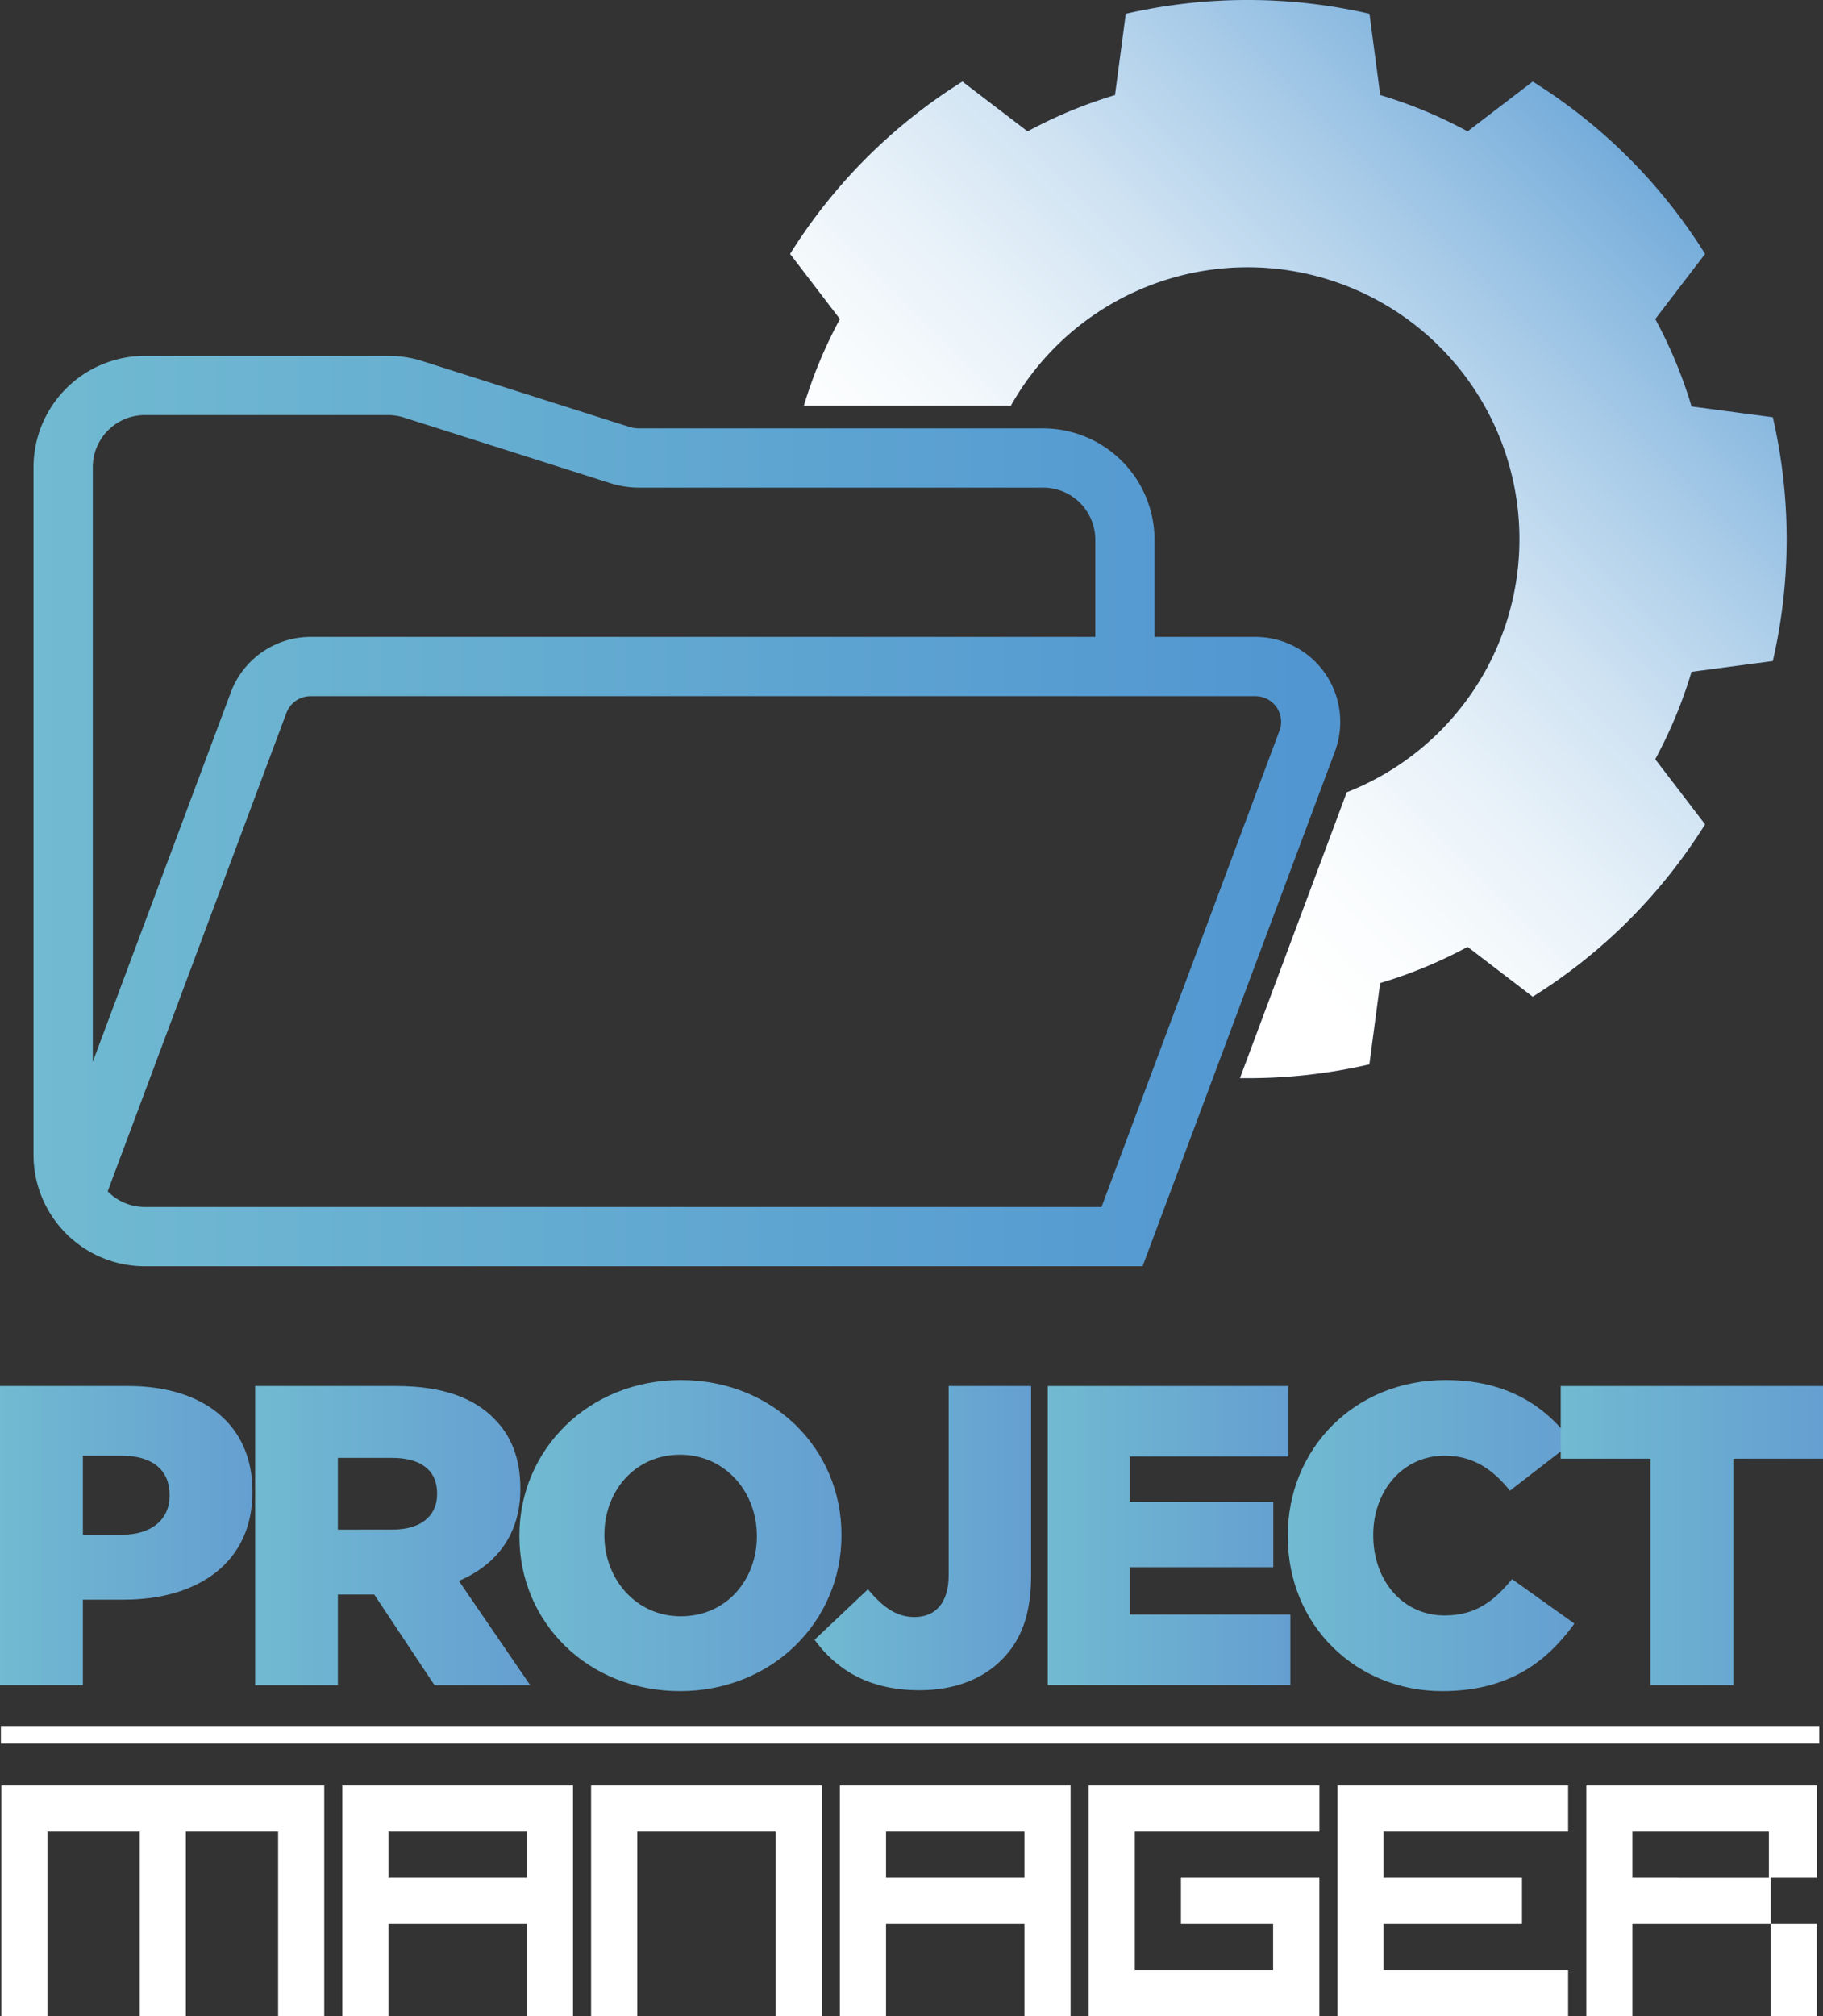 <svg id="Camada_1" data-name="Camada 1" xmlns="http://www.w3.org/2000/svg" xmlns:xlink="http://www.w3.org/1999/xlink" viewBox="0 0 721.69 797.98"><rect x="0" y="0" width="721.69" height="797.98" fill="#333333" stroke="none"/><defs><style>.cls-1{fill:#2c497f;}.cls-2{fill:url(#Gradiente_sem_nome_74);}.cls-3{fill:url(#Gradiente_sem_nome_48);}.cls-4{fill:url(#Gradiente_sem_nome_46);}.cls-5{fill:url(#Gradiente_sem_nome_46-2);}.cls-6{fill:url(#Gradiente_sem_nome_46-3);}.cls-7{fill:url(#Gradiente_sem_nome_46-4);}.cls-8{fill:url(#Gradiente_sem_nome_46-5);}.cls-9{fill:url(#Gradiente_sem_nome_46-6);}.cls-10{fill:url(#Gradiente_sem_nome_46-7);}.cls-11{fill:#fff;}</style><linearGradient id="Gradiente_sem_nome_74" x1="416.98" y1="290.31" x2="676.05" y2="31.25" gradientUnits="userSpaceOnUse"><stop offset="0" stop-color="#fff"/><stop offset="0.12" stop-color="#f9fcfd"/><stop offset="0.28" stop-color="#e9f2f9"/><stop offset="0.46" stop-color="#cee2f2"/><stop offset="0.65" stop-color="#a8cbe8"/><stop offset="0.86" stop-color="#79afdb"/><stop offset="1" stop-color="#5398d1"/></linearGradient><linearGradient id="Gradiente_sem_nome_48" x1="13.27" y1="320.99" x2="530.59" y2="320.99" gradientUnits="userSpaceOnUse"><stop offset="0" stop-color="#71bad1"/><stop offset="1" stop-color="#5195d1"/></linearGradient><linearGradient id="Gradiente_sem_nome_46" y1="607.76" x2="99.94" y2="607.76" gradientUnits="userSpaceOnUse"><stop offset="0" stop-color="#71bad1"/><stop offset="1" stop-color="#659fd1"/></linearGradient><linearGradient id="Gradiente_sem_nome_46-2" x1="100.95" y1="607.76" x2="209.85" y2="607.76" xlink:href="#Gradiente_sem_nome_46"/><linearGradient id="Gradiente_sem_nome_46-3" x1="205.62" y1="607.75" x2="333.12" y2="607.75" xlink:href="#Gradiente_sem_nome_46"/><linearGradient id="Gradiente_sem_nome_46-4" x1="322.46" y1="608.77" x2="408.19" y2="608.77" xlink:href="#Gradiente_sem_nome_46"/><linearGradient id="Gradiente_sem_nome_46-5" x1="414.78" y1="607.76" x2="510.83" y2="607.76" xlink:href="#Gradiente_sem_nome_46"/><linearGradient id="Gradiente_sem_nome_46-6" x1="509.81" y1="607.75" x2="623.28" y2="607.75" xlink:href="#Gradiente_sem_nome_46"/><linearGradient id="Gradiente_sem_nome_46-7" x1="617.86" y1="607.76" x2="721.69" y2="607.76" xlink:href="#Gradiente_sem_nome_46"/></defs><path class="cls-1" d="M701.82,261.62a215,215,0,0,0,0-96.46l-32.17-4.28a182.44,182.44,0,0,0-14.37-34.6L675,100.5a214.38,214.38,0,0,0-68.22-68.21L581,52a181.89,181.89,0,0,0-34.61-14.37L542.14,5.47a215.36,215.36,0,0,0-96.46,0l-4.27,32.18A181.89,181.89,0,0,0,406.8,52L381,32.29a214.48,214.48,0,0,0-68.22,68.21l19.73,25.78a182.22,182.22,0,0,0-14.26,34.24H400.2A107.59,107.59,0,0,1,570,137.3h0a107.6,107.6,0,0,1-36.84,176.28L490.87,426.73c1,0,2,0,3,0a214.08,214.08,0,0,0,48.23-5.47l4.27-32.18A181.89,181.89,0,0,0,581,374.75l25.77,19.73A214.38,214.38,0,0,0,675,326.27l-19.73-25.78a182.44,182.44,0,0,0,14.37-34.6Z"/><path class="cls-2" d="M701.82,261.62a215,215,0,0,0,0-96.46l-32.17-4.28a182.44,182.44,0,0,0-14.37-34.6L675,100.5a214.38,214.38,0,0,0-68.22-68.21L581,52a181.89,181.89,0,0,0-34.61-14.37L542.14,5.47a215.36,215.36,0,0,0-96.46,0l-4.27,32.18A181.89,181.89,0,0,0,406.8,52L381,32.29a214.48,214.48,0,0,0-68.22,68.21l19.73,25.78a182.22,182.22,0,0,0-14.26,34.24H400.2A107.59,107.59,0,0,1,570,137.3h0a107.6,107.6,0,0,1-36.84,176.28L490.87,426.73c1,0,2,0,3,0a214.08,214.08,0,0,0,48.23-5.47l4.27-32.18A181.89,181.89,0,0,0,581,374.75l25.77,19.73A214.38,214.38,0,0,0,675,326.27l-19.73-25.78a182.44,182.44,0,0,0,14.37-34.6Z"/><path class="cls-3" d="M524.59,266.54A33.62,33.62,0,0,0,497,252.08H457.05V213.61A44.12,44.12,0,0,0,413,169.55H253a13.23,13.23,0,0,1-4-.63l-81.78-26a43.92,43.92,0,0,0-13.36-2.08H57.33a44.12,44.12,0,0,0-44.06,44.07V457.1a44,44,0,0,0,13.32,31.54l.56.63.87.7a43.89,43.89,0,0,0,29.31,11.19h395l76.12-203.68A33.66,33.66,0,0,0,524.59,266.54ZM36.73,184.89a20.62,20.62,0,0,1,20.6-20.6h96.43a20.34,20.34,0,0,1,6.24,1l81.78,26A36.85,36.85,0,0,0,253,193H413a20.62,20.62,0,0,1,20.6,20.6v38.47H122.92a33.78,33.78,0,0,0-31.51,21.86L36.73,420.26ZM506.49,289.27,436.07,477.7H57.33a20.52,20.52,0,0,1-14.7-6.19l70.76-189.36a10.23,10.23,0,0,1,9.53-6.61H497a10.17,10.17,0,0,1,9.53,13.73Z"/><path class="cls-4" d="M0,548.57H50.73c29.93,0,49.21,15.39,49.21,41.6v.34c0,27.9-21.48,42.61-50.9,42.61H32.81v33.82H0Zm48.36,58.85c11.67,0,18.77-6.09,18.77-15.39v-.34c0-10.14-7.1-15.56-18.94-15.56H32.81v31.29Z"/><path class="cls-5" d="M101,548.57h56c18.09,0,30.61,4.74,38.55,12.85C202.41,568.19,206,577.32,206,589v.33c0,18.1-9.64,30.1-24.35,36.36l28.24,41.26H172l-23.84-35.85H133.75v35.85H101Zm54.45,56.82c11.16,0,17.58-5.41,17.58-14V591c0-9.3-6.76-14-17.75-14H133.75v28.41Z"/><path class="cls-6" d="M205.62,608.09v-.34c0-34,27.39-61.55,63.92-61.55s63.58,27.23,63.58,61.22v.33c0,34-27.4,61.56-63.92,61.56S205.62,642.08,205.62,608.09Zm94,0v-.34c0-17.07-12.34-32-30.43-32-17.93,0-29.93,14.54-29.93,31.62v.33c0,17.08,12.34,32,30.27,32C287.63,639.72,299.63,625.17,299.63,608.09Z"/><path class="cls-7" d="M322.46,649l21.14-20c5.74,6.94,11.16,11,18.43,11,8.28,0,13.53-5.58,13.53-16.57V548.57h32.63v75.08c0,14.88-3.72,25.37-11.67,33.31-7.78,7.78-18.93,12-32.46,12C343.43,669,330.75,660.35,322.46,649Z"/><path class="cls-8" d="M414.78,548.57H510v27.9H447.25V594.4h56.82v25.87H447.25V639h63.58v27.9H414.78Z"/><path class="cls-9" d="M509.81,608.09v-.34c0-34.49,26.55-61.55,62.4-61.55,24.18,0,39.74,10.15,50.23,24.69L597.75,590c-6.77-8.45-14.55-13.87-25.88-13.87-16.57,0-28.23,14-28.23,31.29v.33c0,17.76,11.66,31.63,28.23,31.63,12.35,0,19.62-5.75,26.72-14.38l24.69,17.59c-11.16,15.39-26.21,26.72-52.42,26.72C537,669.31,509.81,643.44,509.81,608.09Z"/><path class="cls-10" d="M653.38,577.32H617.86V548.57H721.69v28.75H686.18v89.62h-32.8Z"/><path class="cls-11" d="M.51,706.66H128.36V798H110.1V724.92H73.57V798H55.3V724.92H18.77V798H.51Z"/><path class="cls-11" d="M135.52,706.66h91.33V798H208.58V761.45H153.79V798H135.52Zm73.06,36.53V724.92H153.79v18.27Z"/><path class="cls-11" d="M234,706.66h91.32V798H307.07V724.92h-54.8V798H234Z"/><path class="cls-11" d="M332.49,706.66h91.33V798H405.55V761.45H350.76V798H332.49Zm73.06,36.53V724.92H350.76v18.27Z"/><path class="cls-11" d="M449.25,779.72H504V761.45H467.51V743.19h54.8V798H431V706.66h91.33v18.26H449.25Z"/><path class="cls-11" d="M620.79,724.92H547.73v18.27h54.8v18.26h-54.8v18.27h73.06V798H529.46V706.66h91.33Z"/><path class="cls-11" d="M719.28,798H701V761.45H646.22V798H628V706.66h91.33v36.53H701v18.26h18.27Zm-19-54.79V724.92H646.22v18.27Z"/><rect class="cls-11" x="0.36" y="683.11" width="719.84" height="6.96"/></svg>